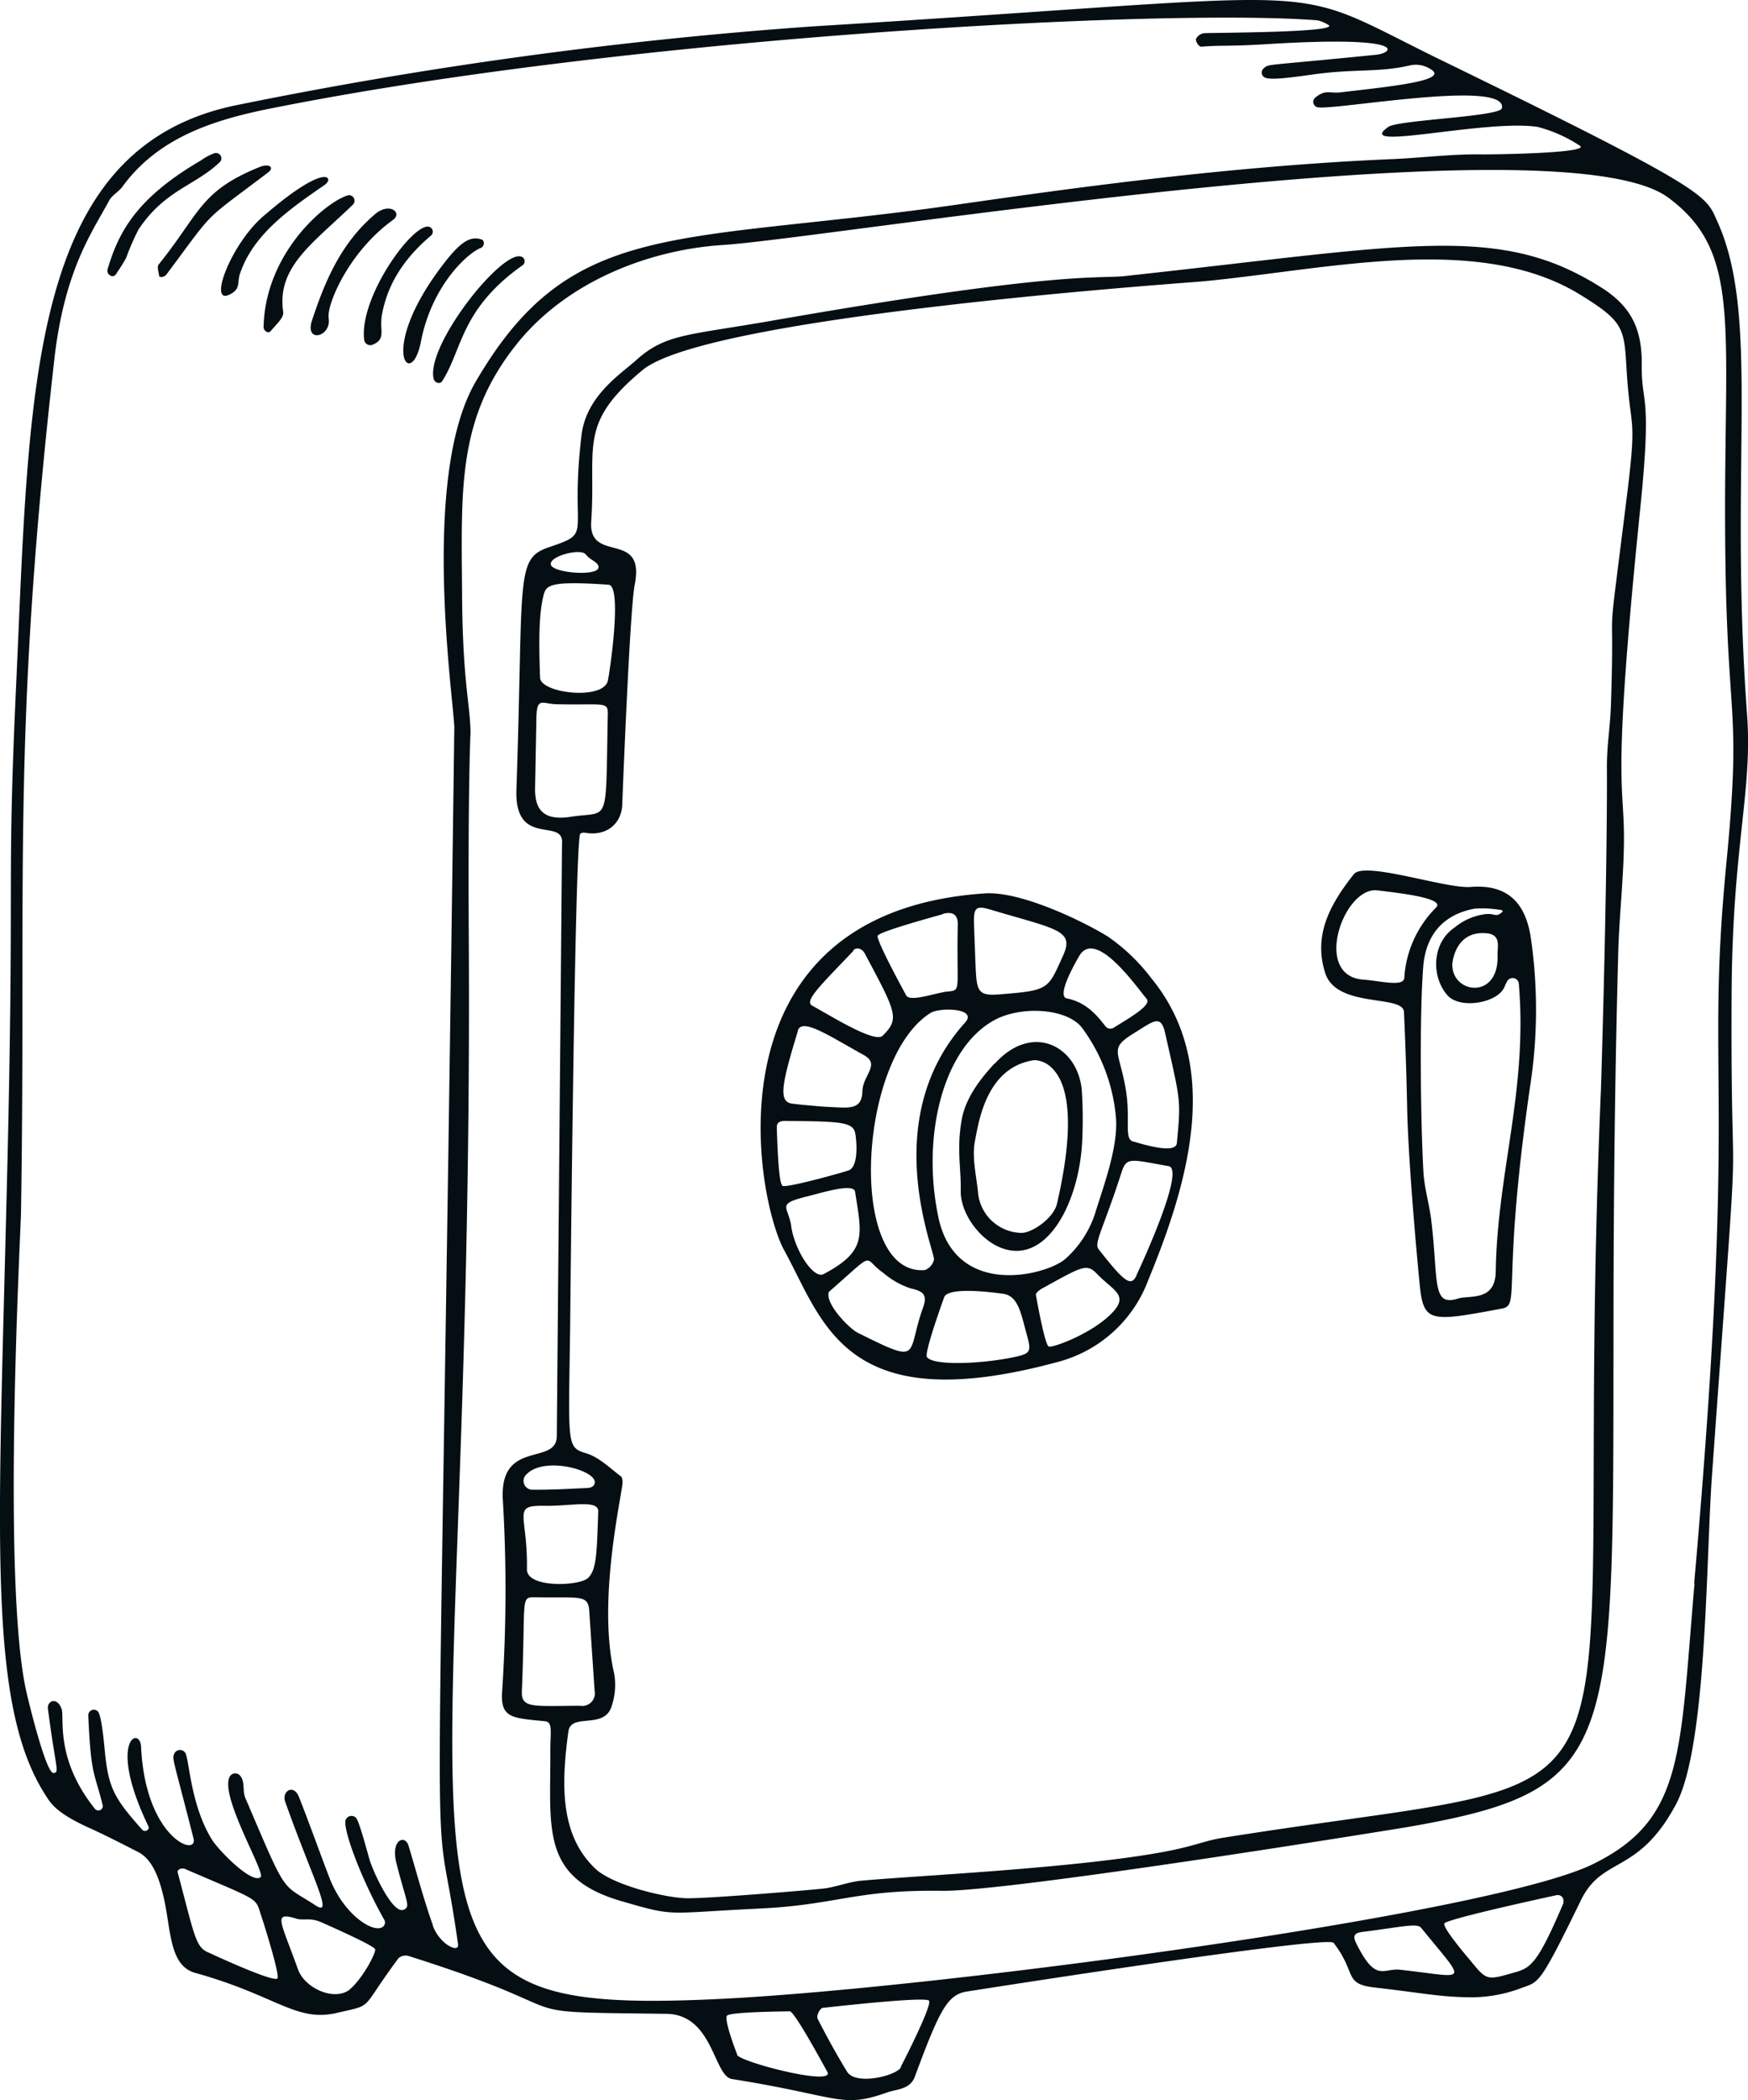 <svg id="Layer_1" data-name="Layer 1" xmlns="http://www.w3.org/2000/svg" viewBox="0 0 241.2 289.75"><defs><style>.cls-1{fill:#050e13;fill-rule:evenodd;}</style></defs><path class="cls-1" d="M243.11,138.64c.11-20.35,2.91-27.8,2.13-38.43-2.52-34.34,1.89-54.78-4.09-68-1.64-3.61-.68-4.06-37.78-22.12C180.07-1.25,192.27.62,116.5,5.26A615,615,0,0,0,36.65,16.17C8,22.15,8.27,55.42,6.41,95.83,5,126.5,6.31,119.67,5,169.93,3.88,215,2.62,237.14,10.46,249.31c.71,1.11,1.43,2.49,6.45,4.7,2.16,1,4.23,2.07,6.33,3.14s3,4,3.54,6.37c1,4.37.73,9.3,4.32,10.3,11.26,3.13,13.9,6.85,19.57,5.52,5.25-1.23,3-.18,8.5-7.56a1.52,1.52,0,0,1,1.31-.31c26.07,8.23,11.68,7.7,35.62,8,6.52.07,6.51,8.62,9.09,9,14.92,2.37,15,4.11,21.36,1.86,1.43-.5,3.2-.41,3.86-2.2,3.41-9.21,4.5-11.3,7.15-11.73,1.29-.21,49.79-7.82,50.63-6.72,3.27,4.25,1.29,5.67,5.75,6.17,6.48.73,9,1.34,13.49,1.34a19.68,19.68,0,0,0,6.78-1.32c2.32-.84,2.4-.35,8.07-12,3-6.24,7.87-3.47,13.14-13.28,4.33-8.05,4.13-34,5-45.68C244.67,145.74,242.93,174.65,243.11,138.64ZM42.44,274.6c-.68.51-8.93-3.32-9.7-3.68-1.61-.76-1.81-2.56-4.05-10.95-.12-.43.59-.68,1-.49,10.26,4.43,9.71,3.88,10.46,6.27C40.34,266.25,42.89,274.28,42.44,274.6Zm10,1.51c-2.12,1.68-6.21-.16-7.15-2.77-2.42-6.76-3.52-8-.22-7,1,.31,1.86-.21,3.48.52.52.23,7.21,3.17,7.38,3.69S54.09,274.77,52.41,276.11Zm11.47-8.84c-1.3-3.62-2.26-7.35-3.37-11-.47-1.56-2.49-.86-1.67,2.41,1.36,5.4,2,6,1,6.43-1.47.65-4.11-5-4.68-6.83-.22-.68-1.41-5.3-1.88-5.83a.86.86,0,0,0-1.44.26c-.44,1.2,2.09,8.07,5.33,13.8a.74.74,0,0,1-.1.86c-1.07,1.21-5.46-1.33-7.52-6.8-1.4-3.65-2.71-7.35-4.15-11-.75-1.9-2.41-.8-1.91.63,3.81,10.72,6.77,16,4.19,14.31-4.86-3.18-3.78-1-9.68-14.81-.44-1,0-2.25-.73-3.09a.88.88,0,0,0-1.34,0c-1.78,2.4,4.92,13.42,4.17,14-1.19,1-5.78-3.65-6.75-5.23-2.84-4.62-3.08-10.61-3.59-11.82a.87.87,0,0,0-1.54-.05c-.39.77-.22.57,2.62,11.75.67,2.67-6.64.05-7.23-12.6-.13-3-4.73-1,1,10.92.24.49-.47.91-.85.49-3.86-4.37-4.68-5.69-5.18-11.09-.06-.71-.43-4.64-.91-5.2a.77.77,0,0,0-1.35.48c.36,8.41.84,7.78,2,12.47a.61.61,0,0,1-1.07.47c-5.56-6.92-4.18-12.58-4.61-13.79-.63-1.74-2-1.13-1.89-.05,1.1,8.46,1.62,8.72.81,8.89-1.06.22-3.53-10.12-3.76-11.12-3.44-15-.8-63.5-.76-66.26.73-46.45-1.3-65.48,4.56-117.33C13,38.93,16.91,33.63,19.24,29.29c.39-.73,1.3-1.19,1.81-1.89,4.86-6.67,12.28-9.15,20.2-10.75C91.17,6.62,165.3,2.77,186,4.44a4.91,4.91,0,0,1,1.56.69c.86,1-15.78,1-17.24,1.08a1.46,1.46,0,0,0-1.12.79c-.07.31.35,1.1.77,1.07,3.09-.24,3.6,0,9.52-.38C199.1,6.51,196.35,9,194,9.19c-15.62,1.58-14.66,1.21-15.45,1.86a.76.76,0,0,0,.12,1.26c.77.43,3.77,0,7.06-.46,5.53-.73,8.87-.22,13-1.2a3.72,3.72,0,0,1,2.84.52c2.7,1.59-5.51,2.39-12.49,3.21-1.4.16-2-.46-3.42.72a.76.76,0,0,0,.22,1.3c1.54.65,26.36-4,25.53.16-.23,1.17-14.26,1.61-15.65,2.57-5.11,3.53,13.24-1.07,20.54,0a19.35,19.35,0,0,1,5.89,2.62c1.37,1-11.68,1.2-13.46,1.18-4.41-.06-8.32.48-12.39.65-27.67,1.15-55.76,5.77-64.83,6.93-35.57,4.6-49.12,2.13-61.72,23.82-7.65,13.14-3,44-2.93,47.68-2.39,180.52-3.13,141.81.52,167.91C67.5,271.16,64.8,269.86,63.88,267.27Zm42,17.85c-.26-.63-1.85-4.85-1.43-5.39s8-.58,8.66-.61,4.89,7.83,5.19,8.35C119.47,289.54,106.27,286.12,105.86,285.12Zm22.58,1.72c-.6,1.17-6.24,2.57-7.44.61-1.46-2.4-2.82-4.87-4.1-7.38a1.68,1.68,0,0,1,.66-1.41c.8-.08,14.28-1.63,14.75-1S128.79,286.16,128.44,286.84Zm68.93-13.45c-2.43-.27-3.38,1.85-6.11-3.65-.49-1-.3-1.43.84-1.57,5.63-.7,7.54-1.27,8.14-.54C206.71,275.55,206.84,274.43,197.37,273.39Zm22.5-9.23c-3.72,8.7-4.55,9-7.07,9.69-3.52,1-3.56,1-5.79-1.73-.44-.53-3.83-4.49-3.59-5.11s14.8-3.76,15.48-3.91A.8.8,0,0,1,219.87,264.16Zm18.07-44.05c-2.05,23.47-1.37,32.51-14,38.7-14.23,7-92.26,17.39-121.64,18.66C52.24,279.66,69.7,266.3,68.85,130.2c-.11-21,.25-27.55.25-27.55C69,98.46,68,95.51,67.93,83.58c-.1-14.61-.67-24.2,7.54-34.48,6.93-8.67,18.29-13,28.34-13.66,14.75-.92,115.47-17.7,130.55-6.55,10.57,7.82,7.47,18.2,7.89,49.74.3,23.44,2.24,20.42.12,42.27C239.44,151.24,244,151.2,237.94,220.11ZM52.87,29.86A.76.76,0,0,0,52,28.64c-3,1-11.21,7.87-11.46,18.08,0,.59.67,1,1,.57.73-.89,1.83-1.84,1.71-2.62C42.34,38.46,47.25,35.3,52.87,29.86ZM58.36,32c1.42-1-.41-2.5-2.38-.87-4.74,4-6.94,9.22-8.75,14.68-1.08,3.25,2.69,2.29,2.29-.25C49.21,43.66,52.31,36.37,58.36,32ZM49,27.12c1.29-.89.32-3.32-8.62,4.45C36,35.42,32.87,43.72,35.83,42.28c1.64-.79,1-1.66,1.49-3C39.2,33.89,44.13,30.48,49,27.12ZM65.17,54.24c2.82-4.35,2.49-9.91,11.09-16a.68.68,0,0,0,.15-1C74.3,34.92,62.91,49.07,64,53.86,64.11,54.43,64.87,54.69,65.17,54.24ZM34.5,24a.74.74,0,0,0-.74-1.23,7.14,7.14,0,0,0-1.87,1c-8.73,5.1-11.31,9.69-12.87,15-.22.73.72,1.29,1.11.74a25.71,25.71,0,0,0,1.44-2.28,32.85,32.85,0,0,1,1.71-3.93C26.92,27.82,31.05,27.29,34.5,24Zm29.2,9.12C62,31.17,53.61,42.38,54.43,48.56a.85.85,0,0,0,1.2.61c1.87-.81.86-1.94,1.24-4.08.78-4.44,3.27-8,6.74-10.93A.72.72,0,0,0,63.7,33.11Zm6.77,2.74a.71.71,0,0,0,.27-1.15c-1.54-.55-2.85,0-5.49,3.49-9.11,11.91-4.3,17.43-3,10.56C63.74,41.13,68.52,36.68,70.47,35.85ZM40,24.67C31.76,28,31.79,31,26.06,38.13c-.26.33,0,1,.07,1.58,0,.19.67.23,1-.2,6.94-9.28,4.69-7,14-14.06C42.07,24.77,41.39,24.13,40,24.67ZM225.36,41.45c-14.22-9.15-26.63-6-66-1.73-3.79.4-9.07-.77-48.93,6.2C99.05,47.9,96,47.69,92,51.28c-2.22,2-7,5-7.6,10.5C82.73,75.78,86.18,75,80,77.1c-4.81,1.59-3.56,3.94-4.57,33.49-.28,8.13,6.66,3.7,6.29,7.47L81,199.75c0,4.2-8,.33-7.44,8.9a210.59,210.59,0,0,1-.11,26.45c-.21,3.57,1.38,3.56,5.9,4,1.13.1.76,1.42.76,4,.06,10.77-1.41,17.59,9.86,20.84,7.55,2.18,5.77,1.64,19.13,1,10.56-.51,13.07-2.61,25-2.44,9.4.14,62.94-8.57,64.24-8.79,36.36-6.31,26.22-13,29.12-120.54.13-4.87.68-9.72.78-14.58.2-9.47-1.85-6.43,2.26-46.79,1.68-16.45.12-14.07.21-20C230.72,47.41,229.53,44.15,225.36,41.45ZM85,78.12c.61.83,1.9,1.09,1.74,1.86-.24,1.19-6.41.69-6.57-.48S84.31,77.23,85,78.12Zm-5.7,5.26c.34-1.24,2-1.54,8.84-1.08,1.93.14.17,12-.09,13.23-.63,2.78-9.29,1.75-9.36-.4C78.45,88.38,78.65,85.68,79.27,83.38ZM78,110.51c0-.07.17-9,.17-9.06,0-3.87.61-2.72,2.79-2.66,6.41.15,7.11-.43,7.08,1.3-.33,15.86.34,13.36-5.11,14.23C79.19,114.9,78,113.36,78,110.51Zm-1.2,94.56c2.43-2.65,9.94-.54,9.42,1.23-.12.44-.51.59-1,.62-2.5.12-5,.27-7.5.24A1.22,1.22,0,0,1,76.78,205.07Zm2.54,4.31c3.68.06,7.45-.91,7.38.8-.2,5.53-.2,8-1.4,9.15s-8.48,1.43-8.44-1.19C77,210.46,74.7,209.3,79.32,209.38ZM76.18,235c.54-13-.25-13,1.82-13,6.19.13,7.33-.45,7.48,1.91l.74,11a1.74,1.74,0,0,1-2,2.06C77.71,237,76.09,237.34,76.18,235ZM228.77,69.17c-3.22,26-1.7,11.53-2.32,29.9-.1,2.83-.58,5.65-.55,8.47.07,15.76-.78,43.11-.82,44.32-4.52,106.78,12,93.09-52.08,103.31-4.27.68-4.07,1.81-18.91,3.44-11.55,1.26-24.22,1.89-31.06,2.49-1.77.16-3.49.89-5.26,1.09-2,.23-16.5,1.43-19,1.33-3.19-.13-10-1.85-12.37-4-4.89-4.55-4.84-11.44-3.8-19,.36-2.67,5.06-.15,6-3.6a9.1,9.1,0,0,0,.32-4.38c-2.18-9.33.56-22.29,1.12-26,.06-.4.06-1-.19-1.22-1.52-1.14-3-2.62-4.72-3.16-2.84-.85-2.51-1-2.29-17.38,0,.92.62-67.58,1.4-68.12a.9.9,0,0,1,.66-.14c2.73.49,4.86-1,5.12-3.61.13-3.41,1.08-27.34,1.73-30.59,1.53-7.68-6.39-2.82-6-8.73.71-10.35-1.92-13.43,7.08-20.9s74.65-12,77.3-12.24c17.36-1.65,38.12-6.79,52.14,1.87,5.92,3.65,6,4.58,6.33,10C229.09,61.1,230.07,58.56,228.77,69.17Zm-72,61.51c-3.07-1.87-11.67-6.13-16.73-5.79-38.77,2.63-31.69,41.91-27.65,49.26,5.44,9.9,8.28,23.42,37.86,15.35a18.25,18.25,0,0,0,12.37-11.28c5.79-14,10.12-29.86.38-41.67A26.09,26.09,0,0,0,156.8,130.68Zm5.62,8.78c.8.87-2.78,2.83-4.52,3.95a.89.89,0,0,1-1.17-.19c-1.43-1.9-2.93-3.36-5.31-3.84-1.46-.29,1-4.65,1.7-5.86C155.42,129.55,161.31,138.25,162.42,139.46Zm-7,29.22a14.32,14.32,0,0,1-4.31,6.72c-2.84,2.27-15,5.25-17.4-5.71-2.39-11.14.55-23.29,7.56-27.24,3.69-2.1,10.15-1.76,12.25,1a24.35,24.35,0,0,1,4.64,12.11C158.57,159.49,156.56,164.94,155.39,168.68ZM140.75,127.1c9.24,2.76,11.72,2.83,10.11,6.37-2.11,4.64-1.84,4.81-8.78,5.35-2.93.24-3.14-.4-3.29-3.82-.07-1.77-.23-6-.23-6.33C138.56,126.85,138.94,126.57,140.75,127.1Zm-3.42,15.62c-12,13.32-4.21,31.34-4.28,32.68a2,2,0,0,1-1.27,1.46c-10.69.84-9.33-29.11.78-35.47C133.86,140.58,139.15,140.71,137.33,142.72Zm-3.07-15c1.25-.36,2.1,0,2.07,1.46-.2,9.19.56,9.06-1.41,9.25-1.66.17-5.17,1.5-5.71.53-.3-.56-4.19-7.66-3.93-8.24S133.66,127.93,134.26,127.76Zm-12.33,5c.37-.39,1.15-.31,1.56.45,4.37,8.19,4.85,9,2.48,11.35-1.09,1.08-7.14-2.73-9.69-4.12C115,139.79,117.5,137.49,121.93,132.81Zm-7.68,11.12c.56-1.86,4.32.7,9.09,3.34,2.38,1.31-.11,2.78-.17,5-.06,2.73-2,2.27-4.89,2.16-1.11-.06-4.62-.39-4.89-.46C111.56,153.57,112.06,151.09,114.25,143.93Zm-2.15,21.3c-.55-.37-.73-7.41-.74-8s.38-.87,1.12-.86c7.6.07,9.44.11,9.71,1.75.21,1.2.46,4.7-1,5.1C120.58,163.36,112.65,165.59,112.1,165.23Zm1.25,5.63c-.45-2.79-2.12-3,2.25-4.09,2.3-.58,6.37-1.84,6.56-.63.92,6,1.7,8.16-4.32,11.35C116.5,178.2,113.87,174.25,113.35,170.86ZM131.55,182c-2.38,6.59,0,8-9,3.52-1.23-.61-4.61-4.11-4-5.66,6.74-5.87,4.49-4.7,7.51-2.61a11.13,11.13,0,0,0,3.75,2.13C131.65,179.77,132.14,180.35,131.55,182Zm12.28,6.92c-4.37.89-10.92,1.15-11.75-.06-.41-.55,2.14-7.61,2.37-8.25.56-1.48,6.61-.7,8.19-.47,2.11.31,2.47,3,3.2,5.58C146.52,188.19,146.44,188.39,143.83,188.92Zm13.91-6.28c-2.64,2.88-8.31,5-8.86,4.76s-1.66-6.5-1.77-7.12c-.05-.24.46-.66.81-.86,5.36-2.94,6.17-3.55,7.54-2.12C157.72,179.67,159.93,180.25,157.74,182.64Zm3.28-5.1c-.77,1.71-1.68,1-5.26-3.56-.68-.85.62-2.7,3.18-10.65.69-2.13,1.3-1.72,6.49-.81C167.78,162.94,161.57,176.33,161,177.54Zm3.92-33.39c2.16,9.57,2.19,9.11,1.62,15.19-.14,1.54-4.51.22-6.08-.24-1.2-.35-.34-3-.91-6.8-.91-5.85-2.56-5.89,1.17-8.19C163.32,142.52,164.36,141.53,164.94,144.15ZM207.12,124c-3.41.29-14.68-3.62-16.14-1.76-3.16,4-5.65,8.3-3.95,13.63,1.58,4.93,10.76,2.92,10.87,5.38.29,6.47.38,10.33.44,13.24.13,6.52,1.08,17.63,1.7,24.09.54,5.55,1.24,5.49,11.38,3.59,2.63-.49-.12-3.08,3.91-30.84A68.79,68.79,0,0,0,215.4,131C214.75,126.69,212.61,123.56,207.12,124Zm-9.18,12.58c-.14,1.23-3.31.38-5.7.2-7-.54-2.65-12.88,2-12.31,3.1.38,9.44,1.08,8.07,2.39A15,15,0,0,0,197.94,136.61Zm12.62,40.48c-.05,4.18-3.64,3.23-5.21,3.73-3.65,1.15-2.68-2.43-3.68-10.77-.28-2.31-1-4.6-1.1-6.92-.38-7-.55-21.55,0-28.26.37-4,2.51-7,7.09-7.85a14.76,14.76,0,0,1,3.22.13c.46.06,1.07.1.19.62-.56.34-.74-.09-1.83,0a8.24,8.24,0,0,0-4.37,1.87c-3,2-3.33,6.58-1,9.31,1.72,2,6.95,1.12,7.9-1.13a6.48,6.48,0,0,1,.38-.8.86.86,0,0,1,1.59.29C215,152,210.76,163.42,210.56,177.09Zm.25-43.72c.27,6.29-6.33,5.45-6.24,1.31,0,.13,0,.17,0,0v0c.05-.65.61-4.75,4.89-4.24C211.34,130.66,210.77,132.37,210.81,133.37Zm-69.4,15c-1.09,1.23-3.91,4.2-4.54,7.77-.72,4.16-.07,6.57-.13,9.84-.05,3,2.54,6.67,5.57,7.84,6.35,2.46,10.88-6.43,11.2-15a62.09,62.09,0,0,0-.07-6.81C152.85,145.94,146.6,142.62,141.41,148.41Zm8.6,19.38c-.45,2-3.6,4.18-5.1,4a6.13,6.13,0,0,1-5.77-5.39c-.22-2.45-.9-5-.43-7.33.52-2.67,1.58-10.16,8.19-11.11a3.58,3.58,0,0,1,2.33,1C153.13,152.51,151.14,162.86,150,167.79Z" transform="translate(-4.17 -1.63)"/></svg>